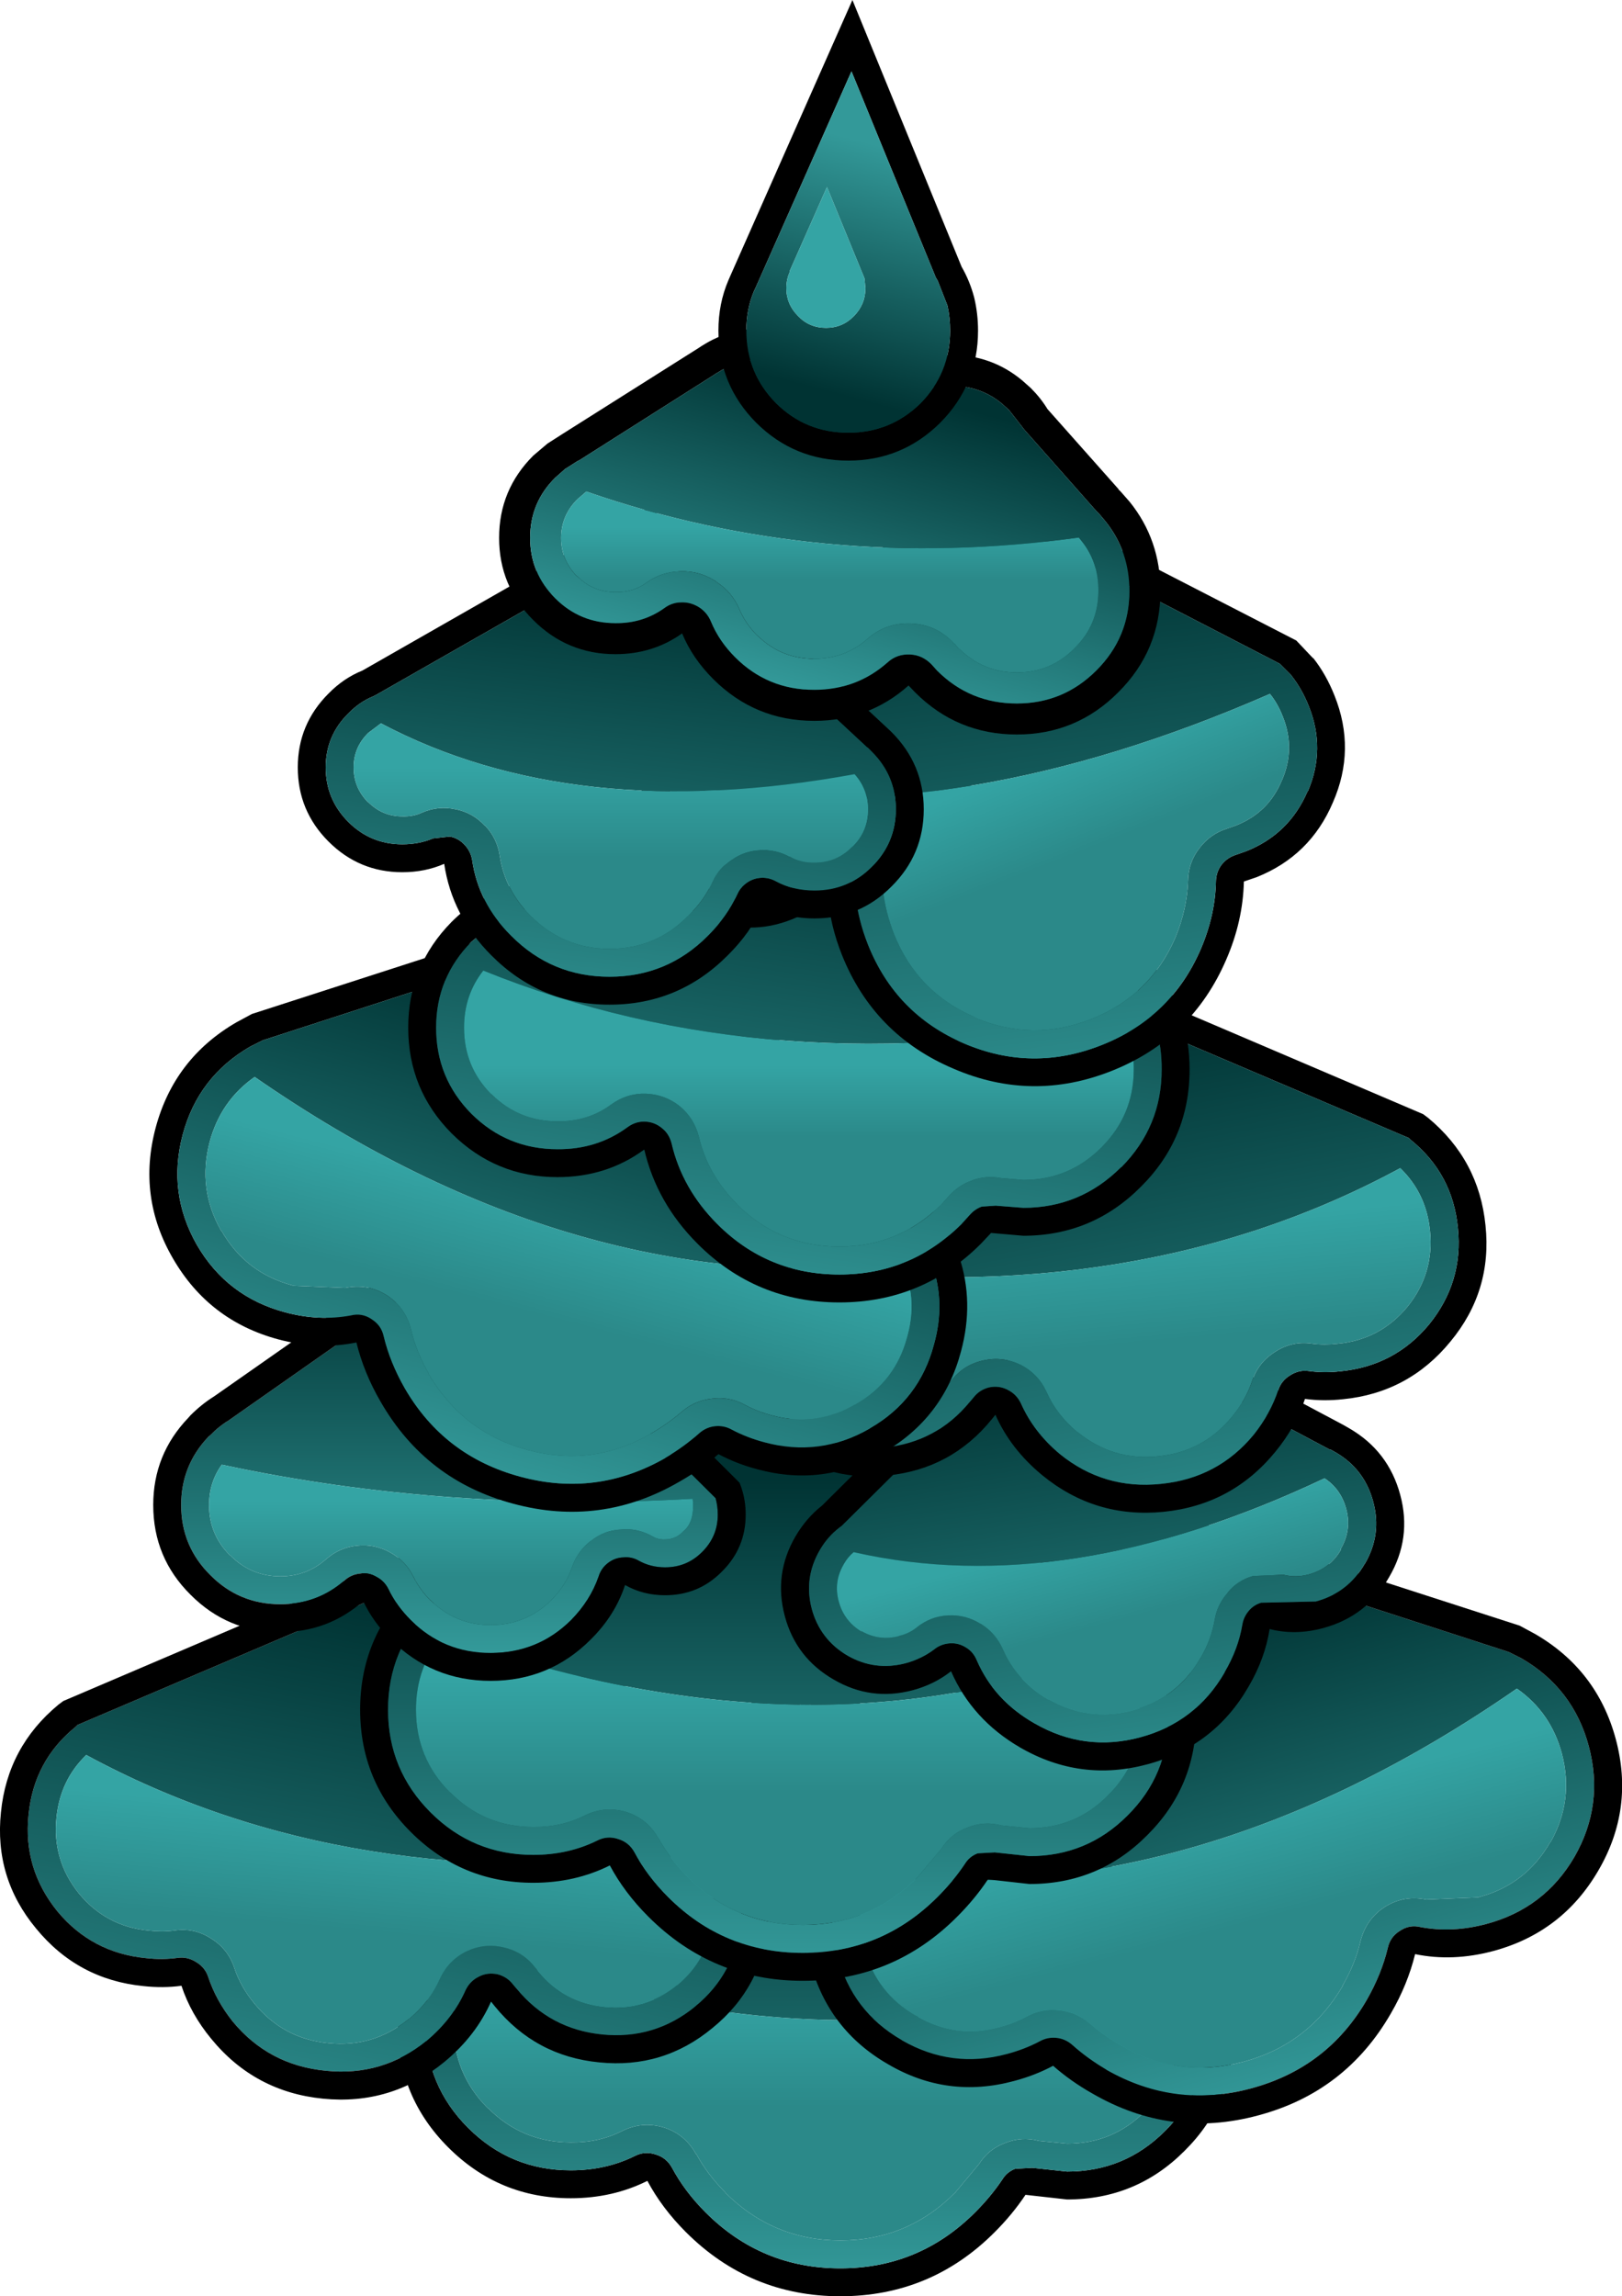 <?xml version="1.0" encoding="UTF-8" standalone="no"?>
<svg xmlns:ffdec="https://www.free-decompiler.com/flash" xmlns:xlink="http://www.w3.org/1999/xlink" ffdec:objectType="shape" height="370.15px" width="261.45px" xmlns="http://www.w3.org/2000/svg">
  <g transform="matrix(1.0, 0.0, 0.0, 1.0, 130.7, 185.05)">
    <path d="M60.25 123.7 L61.25 124.75 63.8 128.0 Q68.15 134.45 68.15 142.7 68.15 153.8 60.25 161.65 52.45 169.5 41.3 169.5 L34.6 168.75 Q32.5 171.9 29.65 174.75 19.35 185.1 4.75 185.1 -9.8 185.1 -20.15 174.75 -24.0 170.9 -26.35 166.5 -31.95 169.3 -38.7 169.3 -50.25 169.3 -58.45 161.1 -66.6 152.95 -66.6 141.4 -66.6 129.85 -58.45 121.65 L-56.35 119.7 -0.9 83.8 60.4 123.6 60.25 123.7 M60.1 130.5 L57.9 127.75 57.1 126.9 57.0 126.8 -0.9 89.2 -53.65 123.35 -55.25 124.85 Q-62.1 131.7 -62.1 141.4 -62.1 151.1 -55.25 157.95 -48.4 164.8 -38.7 164.8 -33.05 164.8 -28.4 162.5 -26.75 161.65 -25.0 162.25 -23.3 162.75 -22.4 164.35 -20.35 168.2 -16.95 171.6 -7.95 180.6 4.75 180.6 17.45 180.6 26.45 171.6 L26.5 171.55 Q29.0 169.05 30.85 166.3 31.6 165.05 32.95 164.55 L35.7 164.4 41.3 165.0 Q50.55 165.0 57.05 158.5 L57.1 158.45 Q63.65 151.95 63.65 142.7 63.7 135.85 60.1 130.45 L60.1 130.5" fill="#000000" fill-rule="evenodd" stroke="none"/>
    <path d="M60.1 130.5 L60.1 130.45 Q63.7 135.85 63.65 142.7 63.65 151.95 57.1 158.45 L57.05 158.5 Q50.55 165.0 41.3 165.0 L35.7 164.4 32.95 164.55 Q31.6 165.05 30.85 166.3 29.0 169.05 26.5 171.55 L26.45 171.6 Q17.45 180.6 4.75 180.6 -7.95 180.6 -16.95 171.6 -20.35 168.2 -22.4 164.35 -23.3 162.75 -25.0 162.25 -26.75 161.65 -28.4 162.5 -33.05 164.8 -38.7 164.8 -48.4 164.8 -55.25 157.95 -62.1 151.1 -62.1 141.4 -62.1 131.7 -55.25 124.85 L-53.65 123.35 -0.9 89.2 57.0 126.8 57.1 126.9 57.9 127.75 60.1 130.5 M56.4 133.05 L56.35 133.0 Q55.8 132.15 55.6 131.3 6.25 150.8 -53.3 129.4 -57.6 134.5 -57.6 141.4 -57.6 149.25 -52.1 154.75 L-52.05 154.75 Q-46.55 160.3 -38.7 160.3 L-38.65 160.3 Q-34.15 160.35 -30.4 158.45 -27.15 156.85 -23.65 157.9 -20.25 159.0 -18.5 162.2 L-18.45 162.2 Q-16.65 165.5 -13.75 168.4 L-13.8 168.4 Q-6.05 176.1 4.75 176.1 15.6 176.1 23.25 168.4 L23.3 168.4 23.3 168.35 27.1 163.8 Q28.6 161.4 31.3 160.4 34.0 159.3 36.75 160.05 L41.3 160.5 Q48.7 160.5 53.85 155.3 L53.9 155.3 53.9 155.25 Q59.15 150.1 59.15 142.7 59.2 137.25 56.4 133.05" fill="url(#gradient0)" fill-rule="evenodd" stroke="none"/>
    <path d="M56.4 133.05 Q59.2 137.25 59.15 142.7 59.15 150.1 53.9 155.25 L53.9 155.3 53.85 155.3 Q48.7 160.5 41.3 160.5 L36.75 160.05 Q34.0 159.3 31.3 160.4 28.6 161.4 27.1 163.8 L23.3 168.35 23.3 168.4 23.25 168.4 Q15.6 176.1 4.75 176.1 -6.05 176.1 -13.8 168.4 L-13.75 168.4 Q-16.65 165.5 -18.45 162.2 L-18.5 162.2 Q-20.25 159.0 -23.65 157.9 -27.15 156.85 -30.4 158.45 -34.15 160.35 -38.65 160.3 L-38.7 160.3 Q-46.55 160.3 -52.05 154.75 L-52.1 154.75 Q-57.6 149.25 -57.6 141.4 -57.6 134.5 -53.3 129.4 6.25 150.8 55.6 131.3 55.8 132.15 56.35 133.0 L56.4 133.05" fill="url(#gradient1)" fill-rule="evenodd" stroke="none"/>
    <path d="M-118.5 93.3 L-118.2 93.0 -54.0 65.65 -19.3 106.1 -18.75 106.7 Q-17.2 107.95 -15.8 109.6 -10.45 116.2 -11.3 124.6 -12.15 133.1 -18.65 138.4 -25.2 143.75 -33.65 142.9 -42.05 142.05 -47.4 135.55 L-47.45 135.5 -48.0 134.85 Q-48.95 133.6 -50.5 133.2 -52.15 132.85 -53.55 133.6 -54.95 134.3 -55.65 135.75 -57.7 140.4 -61.95 143.95 -69.05 149.7 -78.2 148.75 -87.4 147.85 -93.2 140.8 -95.9 137.4 -97.15 133.6 -97.65 132.1 -99.05 131.25 -100.45 130.35 -102.0 130.55 -104.5 130.9 -107.15 130.6 -115.9 129.75 -121.45 123.05 -127.0 116.2 -126.1 107.5 -125.25 98.75 -118.5 93.3 M-102.65 126.15 Q-99.4 125.65 -96.65 127.45 -93.9 129.15 -92.9 132.25 -91.9 135.25 -89.7 137.9 -85.05 143.6 -77.75 144.3 -70.5 145.05 -64.8 140.4 L-64.75 140.4 Q-61.4 137.6 -59.8 133.95 -58.45 131.0 -55.6 129.55 -52.7 128.15 -49.6 128.85 -46.4 129.55 -44.45 132.1 L-44.4 132.15 -44.0 132.6 -44.0 132.7 -43.95 132.7 Q-39.8 137.8 -33.2 138.45 -26.65 139.1 -21.55 134.95 L-21.5 134.95 Q-16.45 130.75 -15.8 124.15 -15.2 118.4 -18.3 113.8 -74.35 120.85 -116.8 97.85 -121.0 101.9 -121.6 107.95 -122.3 114.8 -118.0 120.15 -113.6 125.5 -106.75 126.15 -104.6 126.4 -102.65 126.15" fill="url(#gradient2)" fill-rule="evenodd" stroke="none"/>
    <path d="M-121.3 89.75 L-120.5 89.15 -52.7 60.2 -15.85 103.2 Q-13.95 104.75 -12.35 106.75 -5.8 114.8 -6.85 125.05 -7.85 135.35 -15.85 141.85 -23.8 148.45 -34.1 147.4 -44.4 146.4 -50.95 138.35 L-51.55 137.6 Q-54.0 143.15 -59.1 147.35 -67.65 154.35 -78.65 153.25 -89.65 152.15 -96.65 143.6 -99.95 139.6 -101.45 135.05 -104.4 135.45 -107.6 135.1 -118.15 134.05 -124.9 125.8 -131.65 117.65 -130.55 107.1 -129.5 96.55 -121.3 89.75 M-118.5 93.3 Q-125.25 98.75 -126.1 107.5 -127.0 116.2 -121.45 123.05 -115.9 129.75 -107.15 130.6 -104.5 130.9 -102.0 130.55 -100.45 130.35 -99.05 131.25 -97.65 132.1 -97.15 133.6 -95.9 137.4 -93.2 140.8 -87.4 147.85 -78.2 148.75 -69.05 149.7 -61.95 143.95 -57.7 140.4 -55.65 135.75 -54.95 134.3 -53.55 133.6 -52.15 132.85 -50.5 133.2 -48.95 133.6 -48.0 134.85 L-47.45 135.5 -47.4 135.55 Q-42.05 142.05 -33.65 142.9 -25.2 143.75 -18.65 138.4 -12.15 133.1 -11.3 124.6 -10.45 116.2 -15.8 109.6 -17.2 107.95 -18.75 106.7 L-19.3 106.1 -54.0 65.65 -118.2 93.0 -118.5 93.3" fill="#000000" fill-rule="evenodd" stroke="none"/>
    <path d="M-102.65 126.15 Q-104.6 126.4 -106.75 126.15 -113.6 125.5 -118.0 120.15 -122.3 114.8 -121.6 107.95 -121.0 101.9 -116.8 97.85 -74.35 120.85 -18.3 113.8 -15.2 118.4 -15.8 124.15 -16.45 130.75 -21.5 134.95 L-21.55 134.95 Q-26.65 139.1 -33.2 138.45 -39.8 137.8 -43.95 132.7 L-44.0 132.7 -44.0 132.6 -44.4 132.15 -44.45 132.1 Q-46.4 129.55 -49.6 128.85 -52.7 128.15 -55.6 129.55 -58.45 131.0 -59.8 133.95 -61.4 137.6 -64.75 140.4 L-64.8 140.4 Q-70.5 145.05 -77.75 144.3 -85.05 143.6 -89.7 137.9 -91.9 135.25 -92.9 132.25 -93.9 129.15 -96.65 127.45 -99.4 125.65 -102.65 126.15" fill="url(#gradient3)" fill-rule="evenodd" stroke="none"/>
    <path d="M113.8 87.15 Q61.75 123.25 9.1 117.25 L8.8 119.0 8.75 119.1 Q7.15 123.85 8.65 129.1 10.55 136.25 16.95 139.9 L16.95 139.95 17.0 139.9 Q23.35 143.65 30.45 141.7 32.75 141.1 34.7 140.05 37.2 138.65 40.05 139.0 42.9 139.3 45.05 141.2 47.2 143.05 49.85 144.6 L49.9 144.65 49.95 144.65 Q59.25 150.1 69.75 147.3 80.2 144.5 85.75 135.05 L85.7 135.05 Q87.75 131.5 88.6 127.85 89.5 124.3 92.5 122.35 95.6 120.4 99.2 121.15 L107.65 120.8 107.7 120.75 Q115.25 118.75 119.15 111.95 L119.2 111.95 Q123.05 105.2 121.05 97.6 119.25 90.95 113.8 87.15 M112.5 81.25 L114.5 82.25 Q122.9 87.1 125.4 96.45 127.9 105.85 123.1 114.25 118.25 122.6 108.85 125.1 103.4 126.55 98.3 125.6 96.5 125.15 94.95 126.2 93.4 127.15 93.0 128.95 92.0 133.15 89.6 137.35 83.25 148.3 70.95 151.6 58.7 154.9 47.65 148.6 L47.6 148.55 Q44.55 146.75 42.1 144.55 41.0 143.6 39.6 143.45 38.15 143.3 36.9 144.0 34.45 145.3 31.6 146.05 22.7 148.45 14.7 143.85 L14.65 143.8 Q6.65 139.2 4.3 130.25 2.45 123.65 4.55 117.55 L4.55 117.6 Q5.15 115.95 5.9 114.35 L6.5 113.3 52.8 61.9 112.5 81.25" fill="url(#gradient4)" fill-rule="evenodd" stroke="none"/>
    <path d="M114.25 77.0 L116.75 78.35 Q126.75 84.15 129.75 95.3 132.75 106.5 126.95 116.45 121.15 126.45 110.0 129.45 103.45 131.2 97.4 129.95 96.2 134.85 93.5 139.5 86.2 152.2 72.1 155.95 58.0 159.75 45.35 152.4 41.9 150.45 39.05 147.95 36.15 149.5 32.75 150.4 22.0 153.3 12.45 147.7 2.8 142.15 -0.05 131.4 -2.2 123.45 0.25 116.1 1.0 114.15 1.95 112.35 L2.6 111.1 2.45 111.0 51.4 56.7 114.25 77.0 M112.5 81.25 L52.8 61.9 6.5 113.3 5.9 114.35 Q5.15 115.95 4.55 117.6 L4.55 117.55 Q2.45 123.65 4.3 130.25 6.65 139.2 14.65 143.8 L14.7 143.85 Q22.7 148.45 31.6 146.05 34.45 145.3 36.9 144.0 38.15 143.3 39.6 143.45 41.0 143.6 42.1 144.55 44.55 146.75 47.6 148.55 L47.65 148.6 Q58.7 154.9 70.95 151.6 83.25 148.3 89.6 137.35 92.0 133.15 93.0 128.95 93.4 127.15 94.95 126.2 96.5 125.15 98.3 125.6 103.4 126.55 108.85 125.1 118.25 122.6 123.1 114.25 127.9 105.85 125.4 96.45 122.9 87.1 114.5 82.25 L112.5 81.25" fill="#000000" fill-rule="evenodd" stroke="none"/>
    <path d="M113.8 87.15 Q119.25 90.95 121.05 97.6 123.05 105.2 119.2 111.95 L119.15 111.95 Q115.25 118.75 107.7 120.75 L107.65 120.8 99.2 121.15 Q95.6 120.4 92.5 122.35 89.5 124.3 88.6 127.85 87.75 131.5 85.7 135.05 L85.75 135.05 Q80.2 144.5 69.75 147.3 59.25 150.1 49.95 144.65 L49.9 144.65 49.85 144.6 Q47.2 143.05 45.05 141.2 42.9 139.3 40.05 139.0 37.2 138.65 34.7 140.05 32.75 141.1 30.45 141.7 23.35 143.65 17.0 139.9 L16.95 139.95 16.95 139.9 Q10.55 136.25 8.65 129.1 7.15 123.85 8.75 119.1 L8.8 119.0 9.1 117.25 Q61.75 123.25 113.8 87.15" fill="url(#gradient5)" fill-rule="evenodd" stroke="none"/>
    <path d="M55.2 73.9 L57.75 77.15 Q62.1 83.6 62.1 91.85 62.1 102.95 54.2 110.8 46.4 118.65 35.25 118.65 L28.55 117.9 Q26.45 121.05 23.6 123.9 13.3 134.25 -1.3 134.25 -15.85 134.25 -26.2 123.9 -30.05 120.05 -32.4 115.65 -38.0 118.45 -44.75 118.45 -56.3 118.45 -64.5 110.25 -72.65 102.1 -72.65 90.55 -72.65 79.0 -64.5 70.8 L-62.4 68.85 -6.95 32.95 54.35 72.75 54.2 72.85 55.2 73.9 M51.05 76.05 L50.95 75.95 -6.95 38.35 -59.7 72.5 -61.3 74.0 Q-68.15 80.85 -68.15 90.55 -68.15 100.25 -61.3 107.1 -54.45 113.95 -44.75 113.95 -39.1 113.95 -34.45 111.65 -32.8 110.8 -31.05 111.4 -29.35 111.9 -28.45 113.5 -26.4 117.35 -23.0 120.75 -14.0 129.75 -1.3 129.75 11.4 129.75 20.4 120.75 L20.45 120.7 Q22.95 118.2 24.8 115.45 25.55 114.2 26.9 113.7 L29.65 113.55 35.25 114.15 Q44.5 114.15 51.0 107.65 L51.05 107.6 Q57.6 101.1 57.6 91.85 57.65 85.0 54.05 79.6 L54.05 79.65 51.85 76.9 51.05 76.05" fill="#000000" fill-rule="evenodd" stroke="none"/>
    <path d="M53.1 91.85 Q53.15 86.4 50.35 82.2 L50.3 82.15 Q49.75 81.3 49.55 80.45 0.2 99.95 -59.35 78.55 -63.65 83.65 -63.65 90.55 -63.65 98.4 -58.15 103.9 L-58.1 103.9 Q-52.6 109.45 -44.75 109.45 L-44.7 109.45 Q-40.2 109.5 -36.45 107.6 -33.2 106.0 -29.7 107.05 -26.3 108.15 -24.55 111.35 L-24.5 111.35 Q-22.7 114.65 -19.8 117.55 L-19.85 117.55 Q-12.1 125.25 -1.3 125.25 9.55 125.25 17.2 117.55 L17.25 117.55 17.25 117.5 21.05 112.95 Q22.55 110.55 25.25 109.55 27.95 108.45 30.7 109.2 L35.25 109.65 Q42.65 109.65 47.8 104.45 L47.85 104.45 47.85 104.4 Q53.1 99.25 53.1 91.85 M51.05 76.05 L51.85 76.9 54.05 79.65 54.05 79.6 Q57.65 85.0 57.6 91.85 57.6 101.1 51.05 107.6 L51.0 107.65 Q44.5 114.15 35.25 114.15 L29.65 113.55 26.9 113.7 Q25.55 114.2 24.8 115.45 22.95 118.2 20.45 120.7 L20.4 120.75 Q11.4 129.75 -1.3 129.75 -14.0 129.75 -23.0 120.75 -26.4 117.35 -28.45 113.5 -29.35 111.9 -31.05 111.4 -32.8 110.8 -34.45 111.65 -39.1 113.95 -44.75 113.95 -54.45 113.95 -61.3 107.1 -68.15 100.25 -68.15 90.55 -68.15 80.85 -61.3 74.0 L-59.7 72.5 -6.95 38.35 50.95 75.95 51.05 76.05" fill="url(#gradient6)" fill-rule="evenodd" stroke="none"/>
    <path d="M53.1 91.85 Q53.1 99.25 47.85 104.4 L47.85 104.45 47.8 104.45 Q42.65 109.65 35.25 109.65 L30.7 109.2 Q27.95 108.45 25.25 109.55 22.55 110.55 21.05 112.95 L17.25 117.5 17.25 117.55 17.2 117.55 Q9.55 125.25 -1.3 125.25 -12.1 125.25 -19.85 117.55 L-19.8 117.55 Q-22.7 114.65 -24.5 111.35 L-24.55 111.35 Q-26.3 108.15 -29.7 107.05 -33.2 106.0 -36.45 107.6 -40.2 109.5 -44.7 109.45 L-44.75 109.45 Q-52.6 109.45 -58.1 103.9 L-58.15 103.9 Q-63.65 98.4 -63.65 90.55 -63.65 83.65 -59.35 78.55 0.2 99.95 49.55 80.45 49.75 81.3 50.3 82.15 L50.35 82.2 Q53.15 86.4 53.1 91.85" fill="url(#gradient7)" fill-rule="evenodd" stroke="none"/>
    <path d="M86.8 45.2 Q93.1 48.85 95.0 55.9 96.9 62.9 93.2 69.2 89.6 75.5 82.55 77.4 78.1 78.6 73.95 77.55 73.2 82.3 70.6 86.75 65.05 96.45 54.25 99.35 43.45 102.25 33.75 96.65 26.0 92.15 22.6 84.35 19.95 86.45 16.45 87.4 9.7 89.2 3.7 85.7 -2.4 82.2 -4.2 75.45 -6.0 68.7 -2.5 62.65 -0.75 59.65 1.8 57.65 L39.65 20.1 85.75 44.6 86.8 45.2 M84.55 49.05 L83.75 48.6 83.6 48.6 40.5 25.7 5.0 60.9 4.6 61.2 Q2.65 62.7 1.4 64.9 -1.15 69.35 0.15 74.3 1.5 79.25 5.95 81.85 10.35 84.35 15.3 83.05 17.85 82.35 19.85 80.85 20.95 79.95 22.4 79.85 23.8 79.75 25.05 80.55 26.2 81.25 26.75 82.6 29.55 89.05 36.05 92.75 44.1 97.4 53.1 95.0 62.05 92.6 66.7 84.55 L66.7 84.5 Q68.9 80.75 69.55 76.85 69.75 75.6 70.6 74.6 71.4 73.65 72.6 73.3 L75.05 73.25 81.4 73.1 Q86.6 71.7 89.3 67.0 L89.35 66.95 Q92.05 62.25 90.65 57.05 89.25 51.75 84.55 49.05" fill="#000000" fill-rule="evenodd" stroke="none"/>
    <path d="M84.55 49.05 Q89.25 51.75 90.65 57.05 92.05 62.25 89.35 66.95 L89.3 67.0 Q86.6 71.7 81.4 73.1 L75.05 73.25 72.6 73.3 Q71.4 73.65 70.6 74.6 69.75 75.6 69.55 76.85 68.9 80.75 66.7 84.5 L66.7 84.55 Q62.05 92.6 53.1 95.0 44.1 97.4 36.05 92.75 29.55 89.05 26.75 82.6 26.2 81.25 25.05 80.55 23.8 79.75 22.4 79.85 20.95 79.95 19.85 80.85 17.85 82.35 15.3 83.05 10.35 84.35 5.95 81.85 1.5 79.25 0.15 74.3 -1.15 69.35 1.4 64.9 2.65 62.7 4.6 61.2 L5.0 60.9 40.5 25.7 83.6 48.6 83.75 48.6 84.55 49.05 M86.3 58.2 Q85.45 55.0 82.8 53.25 41.2 72.95 6.9 65.15 5.95 65.95 5.3 67.1 L5.25 67.2 Q3.65 70.0 4.5 73.1 5.35 76.25 8.15 77.95 L8.2 77.9 Q11.0 79.5 14.15 78.7 L14.2 78.65 Q15.8 78.3 17.05 77.3 19.25 75.5 22.1 75.35 L22.15 75.35 Q24.95 75.2 27.35 76.7 L27.4 76.7 Q29.8 78.2 30.95 80.8 33.15 85.9 38.25 88.9 L38.3 88.85 Q44.75 92.55 51.9 90.65 59.05 88.7 62.75 82.3 L62.8 82.3 62.8 82.25 Q64.55 79.25 65.1 76.05 65.5 73.6 67.2 71.7 L67.2 71.65 Q68.8 69.7 71.25 69.0 L76.2 68.8 Q78.15 69.3 80.25 68.75 83.7 67.8 85.45 64.75 L85.45 64.7 85.4 64.65 Q87.2 61.6 86.3 58.2" fill="url(#gradient8)" fill-rule="evenodd" stroke="none"/>
    <path d="M86.3 58.2 Q87.2 61.6 85.4 64.65 L85.45 64.7 85.45 64.75 Q83.7 67.8 80.25 68.75 78.15 69.3 76.2 68.8 L71.25 69.0 Q68.8 69.7 67.2 71.65 L67.2 71.7 Q65.5 73.6 65.1 76.05 64.55 79.25 62.8 82.25 L62.8 82.3 62.75 82.3 Q59.05 88.7 51.9 90.65 44.75 92.55 38.3 88.85 L38.25 88.9 Q33.15 85.9 30.95 80.8 29.8 78.2 27.4 76.7 L27.35 76.7 Q24.95 75.2 22.15 75.35 L22.1 75.35 Q19.25 75.5 17.05 77.3 15.8 78.3 14.2 78.65 L14.15 78.7 Q11.0 79.5 8.2 77.9 L8.15 77.95 Q5.35 76.25 4.5 73.1 3.65 70.0 5.25 67.2 L5.3 67.1 Q5.95 65.95 6.9 65.15 41.2 72.95 82.8 53.25 85.45 55.0 86.3 58.2" fill="url(#gradient9)" fill-rule="evenodd" stroke="none"/>
    <path d="M-78.15 66.3 Q-76.0 64.4 -73.15 64.1 -70.3 63.8 -67.8 65.2 -65.3 66.55 -64.05 69.15 -63.05 71.15 -61.35 72.9 L-61.3 72.9 Q-57.3 76.9 -51.6 76.9 -45.9 76.9 -41.85 72.9 -39.5 70.55 -38.5 67.6 -37.65 65.05 -35.5 63.35 L-35.45 63.35 Q-33.3 61.6 -30.55 61.5 -27.85 61.25 -25.45 62.65 -24.6 63.15 -23.55 63.1 L-23.5 63.1 Q-21.9 63.1 -20.7 61.95 L-20.7 61.9 Q-18.65 60.4 -19.05 56.55 -58.95 58.8 -94.95 51.05 -97.0 53.9 -97.0 57.55 -97.0 62.3 -93.65 65.65 L-93.6 65.65 Q-90.25 69.05 -85.5 69.05 -81.3 69.05 -78.15 66.3 M-75.15 69.7 Q-79.55 73.55 -85.5 73.55 -92.15 73.55 -96.8 68.85 -101.5 64.2 -101.5 57.55 -101.5 51.2 -97.15 46.6 L-97.05 46.5 -96.8 46.3 Q-95.4 44.85 -93.8 43.9 L-93.6 43.75 -55.2 16.85 -15.35 56.45 Q-15.0 57.7 -15.0 59.1 -15.0 62.6 -17.5 65.1 L-17.55 65.15 Q-20.0 67.6 -23.5 67.6 -25.8 67.6 -27.7 66.55 -28.9 65.85 -30.25 66.0 -31.6 66.05 -32.7 66.9 -33.8 67.75 -34.2 69.05 -35.55 72.95 -38.65 76.1 -44.0 81.4 -51.6 81.4 -59.2 81.4 -64.5 76.1 -66.8 73.8 -68.1 71.1 -68.75 69.8 -70.0 69.15 -71.25 68.4 -72.65 68.6 -74.1 68.75 -75.15 69.7" fill="url(#gradient10)" fill-rule="evenodd" stroke="none"/>
    <path d="M-78.15 66.3 Q-81.3 69.05 -85.5 69.05 -90.25 69.05 -93.6 65.65 L-93.65 65.65 Q-97.0 62.3 -97.0 57.55 -97.0 53.9 -94.95 51.05 -58.95 58.8 -19.05 56.55 -18.65 60.4 -20.7 61.9 L-20.7 61.95 Q-21.9 63.1 -23.5 63.1 L-23.55 63.1 Q-24.6 63.15 -25.45 62.65 -27.85 61.25 -30.55 61.5 -33.3 61.6 -35.45 63.35 L-35.5 63.35 Q-37.65 65.05 -38.5 67.6 -39.5 70.55 -41.85 72.9 -45.9 76.9 -51.6 76.9 -57.3 76.9 -61.3 72.9 L-61.35 72.9 Q-63.05 71.15 -64.05 69.15 -65.3 66.55 -67.8 65.2 -70.3 63.8 -73.15 64.1 -76.0 64.4 -78.15 66.3" fill="url(#gradient11)" fill-rule="evenodd" stroke="none"/>
    <path d="M-75.15 69.7 Q-74.1 68.75 -72.65 68.6 -71.25 68.4 -70.0 69.15 -68.75 69.8 -68.1 71.1 -66.8 73.8 -64.5 76.1 -59.2 81.4 -51.6 81.4 -44.0 81.4 -38.65 76.1 -35.55 72.95 -34.2 69.05 -33.8 67.75 -32.7 66.9 -31.6 66.05 -30.25 66.0 -28.9 65.85 -27.7 66.55 -25.8 67.6 -23.5 67.6 -20.0 67.6 -17.55 65.15 L-17.5 65.1 Q-15.0 62.6 -15.0 59.1 -15.0 57.7 -15.35 56.45 L-55.2 16.85 -93.6 43.75 -93.8 43.9 Q-95.4 44.85 -96.8 46.3 L-97.05 46.5 -97.15 46.6 Q-101.5 51.2 -101.5 57.55 -101.5 64.2 -96.8 68.85 -92.15 73.55 -85.5 73.55 -79.55 73.55 -75.15 69.7 M-67.7 79.25 Q-70.55 76.45 -72.15 73.05 -77.85 78.05 -85.5 78.05 -94.0 78.05 -100.0 72.0 -106.0 66.05 -106.0 57.55 -106.0 49.4 -100.35 43.5 L-100.0 43.1 Q-98.2 41.3 -96.2 40.05 L-54.7 11.0 -11.5 53.95 -11.25 54.6 -11.15 54.9 Q-10.5 56.9 -10.5 59.1 -10.5 64.5 -14.35 68.3 -18.1 72.1 -23.5 72.1 -27.05 72.1 -29.95 70.45 -31.55 75.35 -35.5 79.25 -42.15 85.9 -51.6 85.9 -61.05 85.9 -67.7 79.25" fill="#000000" fill-rule="evenodd" stroke="none"/>
    <path d="M96.7 -1.3 L96.4 -1.6 32.2 -28.95 -2.5 11.5 -3.05 12.1 -6.0 15.0 Q-11.35 21.6 -10.5 30.0 -9.65 38.5 -3.15 43.8 3.4 49.15 11.85 48.3 20.25 47.45 25.6 40.95 L25.65 40.9 26.2 40.25 Q27.15 39.0 28.7 38.6 30.35 38.25 31.75 39.0 33.15 39.7 33.85 41.15 35.9 45.8 40.15 49.35 47.25 55.1 56.4 54.15 65.6 53.25 71.4 46.2 74.1 42.8 75.35 39.0 75.85 37.5 77.25 36.65 78.65 35.75 80.2 35.95 82.7 36.3 85.35 36.0 94.1 35.15 99.65 28.45 105.2 21.6 104.3 12.9 103.45 4.15 96.7 -1.3 M99.5 -4.85 Q107.7 1.95 108.75 12.5 109.85 23.05 103.1 31.2 96.35 39.45 85.8 40.5 82.6 40.85 79.65 40.45 78.15 45.0 74.85 49.0 67.85 57.55 56.85 58.65 45.85 59.75 37.3 52.75 32.2 48.55 29.75 43.0 L29.15 43.75 Q22.6 51.8 12.3 52.8 2.0 53.85 -5.95 47.25 -13.95 40.75 -14.95 30.45 -16.0 20.2 -9.45 12.15 -7.85 10.15 -5.95 8.6 L30.9 -34.4 98.7 -5.45 99.5 -4.85" fill="#000000" fill-rule="evenodd" stroke="none"/>
    <path d="M96.7 -1.3 Q103.45 4.15 104.3 12.9 105.2 21.6 99.65 28.45 94.1 35.15 85.35 36.0 82.7 36.3 80.2 35.95 78.65 35.75 77.25 36.65 75.85 37.5 75.35 39.0 74.1 42.8 71.4 46.2 65.6 53.25 56.4 54.15 47.25 55.1 40.15 49.35 35.9 45.8 33.85 41.15 33.15 39.7 31.75 39.0 30.35 38.25 28.7 38.6 27.15 39.0 26.2 40.25 L25.65 40.9 25.6 40.95 Q20.25 47.45 11.85 48.3 3.4 49.15 -3.15 43.8 -9.65 38.5 -10.5 30.0 -11.35 21.6 -6.0 15.0 L-3.05 12.1 -2.5 11.5 32.2 -28.95 96.4 -1.6 96.7 -1.3 M96.2 25.55 Q100.5 20.2 99.8 13.35 99.2 7.3 95.0 3.25 52.55 26.25 -3.5 19.2 -6.6 23.8 -6.0 29.55 -5.35 36.15 -0.3 40.35 L-0.25 40.35 Q4.85 44.5 11.4 43.85 18.0 43.2 22.15 38.1 L22.2 38.1 22.2 38.0 22.6 37.55 22.65 37.5 Q24.6 34.95 27.8 34.25 30.9 33.55 33.8 34.95 36.65 36.4 38.0 39.35 39.6 43.0 42.95 45.8 L43.0 45.8 Q48.7 50.45 55.95 49.7 63.25 49.0 67.9 43.3 70.1 40.65 71.1 37.65 72.1 34.55 74.85 32.85 77.6 31.05 80.85 31.55 82.8 31.8 84.95 31.55 91.8 30.9 96.2 25.55" fill="url(#gradient12)" fill-rule="evenodd" stroke="none"/>
    <path d="M96.2 25.55 Q91.8 30.9 84.95 31.55 82.8 31.8 80.85 31.55 77.6 31.05 74.85 32.85 72.1 34.55 71.1 37.65 70.1 40.65 67.9 43.3 63.25 49.0 55.95 49.7 48.7 50.45 43.0 45.8 L42.95 45.8 Q39.6 43.0 38.0 39.35 36.65 36.4 33.8 34.95 30.9 33.55 27.8 34.25 24.6 34.95 22.65 37.5 L22.6 37.55 22.2 38.0 22.2 38.1 22.15 38.1 Q18.0 43.2 11.4 43.85 4.85 44.5 -0.25 40.35 L-0.3 40.35 Q-5.35 36.15 -6.0 29.55 -6.6 23.8 -3.5 19.2 52.55 26.25 95.0 3.25 99.2 7.3 99.8 13.35 100.5 20.2 96.2 25.55" fill="url(#gradient13)" fill-rule="evenodd" stroke="none"/>
    <path d="M-90.35 -16.35 Q-98.75 -11.5 -101.25 -2.15 -103.75 7.25 -98.95 15.65 -94.1 24.0 -84.7 26.5 -79.25 27.95 -74.15 27.0 -72.35 26.55 -70.8 27.6 -69.25 28.55 -68.85 30.35 -67.85 34.55 -65.45 38.75 -59.1 49.7 -46.8 53.0 -34.55 56.3 -23.5 50.0 L-23.45 49.95 Q-20.4 48.15 -17.95 45.95 -16.85 45.0 -15.45 44.85 -14.0 44.7 -12.75 45.4 -10.3 46.7 -7.45 47.45 1.45 49.85 9.45 45.25 L9.5 45.2 Q17.5 40.6 19.85 31.65 21.7 25.05 19.6 18.95 L19.6 19.0 18.25 15.75 17.65 14.7 -28.65 -36.7 -88.35 -17.35 -90.35 -16.35 M-92.6 -20.25 L-90.1 -21.6 -27.25 -41.9 21.7 12.4 21.55 12.5 22.2 13.75 Q23.15 15.55 23.9 17.5 26.35 24.85 24.2 32.8 21.35 43.55 11.7 49.1 2.15 54.7 -8.6 51.8 -12.0 50.9 -14.9 49.35 -17.75 51.85 -21.2 53.8 -33.85 61.15 -47.95 57.35 -62.05 53.6 -69.35 40.9 -72.05 36.25 -73.25 31.35 -79.3 32.6 -85.85 30.85 -97.0 27.85 -102.8 17.85 -108.6 7.9 -105.6 -3.3 -102.6 -14.45 -92.6 -20.25" fill="#000000" fill-rule="evenodd" stroke="none"/>
    <path d="M-90.35 -16.35 L-88.35 -17.35 -28.65 -36.7 17.65 14.7 18.25 15.75 19.6 19.0 19.6 18.95 Q21.7 25.05 19.85 31.65 17.5 40.6 9.5 45.2 L9.45 45.25 Q1.45 49.85 -7.45 47.45 -10.3 46.7 -12.75 45.4 -14.0 44.7 -15.45 44.85 -16.85 45.0 -17.95 45.95 -20.4 48.15 -23.45 49.95 L-23.5 50.0 Q-34.55 56.3 -46.8 53.0 -59.1 49.7 -65.45 38.75 -67.85 34.55 -68.85 30.35 -69.25 28.55 -70.8 27.6 -72.35 26.55 -74.15 27.0 -79.25 27.95 -84.7 26.5 -94.1 24.0 -98.95 15.65 -103.75 7.25 -101.25 -2.15 -98.75 -11.5 -90.35 -16.35 M-89.65 -11.45 Q-95.1 -7.65 -96.9 -1.0 -98.9 6.6 -95.05 13.35 L-95.0 13.35 Q-91.1 20.15 -83.55 22.15 L-83.5 22.2 -75.05 22.55 Q-71.45 21.8 -68.35 23.75 -65.35 25.7 -64.45 29.25 -63.6 32.9 -61.55 36.45 L-61.6 36.45 Q-56.05 45.9 -45.6 48.7 -35.1 51.5 -25.8 46.05 L-25.75 46.05 -25.7 46.0 Q-23.05 44.45 -20.9 42.6 -18.75 40.7 -15.9 40.4 -13.05 40.05 -10.55 41.45 -8.6 42.5 -6.3 43.1 0.8 45.05 7.15 41.3 L7.2 41.35 7.2 41.3 Q13.6 37.65 15.5 30.5 17.0 25.25 15.4 20.5 L15.35 20.4 Q15.05 19.5 15.05 18.65 -37.6 24.65 -89.65 -11.45" fill="url(#gradient14)" fill-rule="evenodd" stroke="none"/>
    <path d="M-89.65 -11.45 Q-37.6 24.65 15.05 18.65 15.05 19.5 15.35 20.4 L15.4 20.5 Q17.0 25.25 15.5 30.5 13.6 37.65 7.2 41.3 L7.2 41.35 7.15 41.3 Q0.8 45.05 -6.3 43.1 -8.6 42.5 -10.55 41.45 -13.05 40.05 -15.9 40.4 -18.75 40.7 -20.9 42.6 -23.05 44.45 -25.7 46.0 L-25.75 46.05 -25.8 46.05 Q-35.1 51.5 -45.6 48.7 -56.05 45.9 -61.6 36.45 L-61.55 36.45 Q-63.6 32.9 -64.45 29.25 -65.35 25.7 -68.35 23.75 -71.45 21.8 -75.05 22.55 L-83.5 22.2 -83.55 22.15 Q-91.1 20.15 -95.0 13.35 L-95.05 13.35 Q-98.9 6.6 -96.9 -1.0 -95.1 -7.65 -89.65 -11.45" fill="url(#gradient15)" fill-rule="evenodd" stroke="none"/>
    <path d="M52.7 -25.25 L51.4 -26.95 50.05 -28.45 49.25 -29.45 11.6 -65.95 -51.7 -35.7 -54.7 -33.25 Q-60.4 -27.5 -60.4 -19.4 -60.4 -11.25 -54.7 -5.5 -48.95 0.2 -40.85 0.2 -34.45 0.25 -29.55 -3.35 -28.25 -4.3 -26.75 -4.25 -25.2 -4.2 -24.0 -3.2 -22.85 -2.3 -22.45 -0.75 -20.75 6.6 -15.05 12.3 -6.95 20.4 4.6 20.4 16.1 20.4 24.25 12.3 L25.65 10.75 Q26.45 9.85 27.55 9.45 L29.8 9.3 34.25 9.65 Q43.45 9.65 50.0 3.1 L50.05 3.1 Q56.55 -3.45 56.55 -12.65 56.6 -19.8 52.75 -25.25 L52.7 -25.25 M53.2 -31.65 L54.85 -29.85 56.35 -27.9 Q61.05 -21.25 61.05 -12.65 61.05 -1.55 53.2 6.25 45.35 14.15 34.25 14.15 L29.05 13.7 27.4 15.45 Q17.95 24.9 4.6 24.9 -8.8 24.9 -18.25 15.45 -24.85 8.85 -26.85 0.25 -32.9 4.7 -40.85 4.7 -50.8 4.7 -57.9 -2.35 -64.9 -9.4 -64.9 -19.4 -64.9 -29.35 -57.9 -36.45 -56.05 -38.3 -54.0 -39.6 L12.5 -71.35 53.35 -31.8 53.2 -31.65" fill="#000000" fill-rule="evenodd" stroke="none"/>
    <path d="M52.7 -25.25 L52.75 -25.25 Q56.6 -19.8 56.55 -12.65 56.55 -3.45 50.05 3.1 L50.0 3.1 Q43.45 9.65 34.25 9.65 L29.8 9.3 27.55 9.45 Q26.45 9.85 25.65 10.75 L24.25 12.3 Q16.1 20.4 4.6 20.4 -6.95 20.4 -15.05 12.3 -20.75 6.6 -22.45 -0.75 -22.85 -2.3 -24.0 -3.2 -25.2 -4.2 -26.75 -4.25 -28.25 -4.3 -29.55 -3.35 -34.45 0.25 -40.85 0.2 -48.95 0.2 -54.7 -5.5 -60.4 -11.25 -60.4 -19.4 -60.4 -27.5 -54.7 -33.25 L-51.7 -35.7 11.6 -65.95 49.25 -29.45 50.05 -28.45 51.4 -26.95 52.7 -25.25 M52.05 -12.65 Q52.1 -17.25 50.1 -20.95 -6.35 -9.8 -52.8 -28.6 -55.9 -24.65 -55.9 -19.4 -55.9 -13.1 -51.55 -8.7 L-51.5 -8.7 Q-47.1 -4.3 -40.85 -4.3 L-40.8 -4.3 Q-35.9 -4.25 -32.2 -7.0 -29.65 -8.85 -26.6 -8.75 -23.55 -8.65 -21.15 -6.75 -18.8 -4.8 -18.05 -1.8 -16.6 4.35 -11.85 9.1 L-11.9 9.1 Q-5.05 15.9 4.6 15.9 14.15 15.9 21.0 9.15 L21.05 9.1 22.2 7.8 22.25 7.75 Q23.85 5.95 26.1 5.2 L26.05 5.2 Q28.3 4.4 30.65 4.85 L34.25 5.15 Q41.6 5.15 46.8 -0.05 L46.85 -0.05 46.85 -0.1 Q52.05 -5.3 52.05 -12.65" fill="url(#gradient16)" fill-rule="evenodd" stroke="none"/>
    <path d="M52.05 -12.65 Q52.05 -5.3 46.85 -0.1 L46.85 -0.05 46.8 -0.05 Q41.6 5.15 34.25 5.15 L30.65 4.85 Q28.3 4.4 26.05 5.2 L26.1 5.2 Q23.85 5.95 22.25 7.75 L22.2 7.8 21.05 9.1 21.0 9.15 Q14.15 15.9 4.6 15.9 -5.05 15.9 -11.9 9.1 L-11.85 9.1 Q-16.6 4.35 -18.05 -1.8 -18.8 -4.8 -21.15 -6.75 -23.55 -8.65 -26.6 -8.75 -29.65 -8.85 -32.2 -7.0 -35.9 -4.25 -40.8 -4.3 L-40.85 -4.3 Q-47.1 -4.3 -51.5 -8.7 L-51.55 -8.7 Q-55.9 -13.1 -55.9 -19.4 -55.9 -24.65 -52.8 -28.6 -6.35 -9.8 50.1 -20.95 52.1 -17.25 52.05 -12.65" fill="url(#gradient17)" fill-rule="evenodd" stroke="none"/>
    <path d="M80.9 -79.0 L81.0 -78.95 Q83.05 -76.35 84.4 -72.95 87.9 -64.25 84.15 -55.7 80.5 -47.1 71.85 -43.65 L69.8 -42.95 Q69.65 -36.55 66.95 -30.35 61.45 -17.6 48.55 -12.45 35.65 -7.3 22.95 -12.8 10.15 -18.25 5.0 -31.15 3.15 -35.8 2.75 -40.5 0.3 -38.2 -3.05 -36.85 -10.0 -34.1 -16.8 -37.05 -23.65 -40.0 -26.4 -46.9 -29.2 -53.85 -26.25 -60.7 -25.15 -63.25 -23.45 -65.2 L25.2 -109.1 78.25 -81.8 80.9 -79.0 M77.35 -76.3 L75.6 -78.05 25.95 -103.7 -20.25 -62.1 -22.1 -58.9 Q-24.35 -53.8 -22.25 -48.55 -20.2 -43.35 -15.0 -41.1 -9.95 -38.95 -4.75 -41.05 -2.25 -42.05 -0.35 -43.7 0.9 -44.9 2.7 -44.95 4.4 -45.0 5.7 -43.75 6.95 -42.65 7.2 -40.9 7.6 -36.85 9.2 -32.8 13.65 -21.6 24.7 -16.85 35.7 -12.15 46.9 -16.6 58.1 -21.05 62.85 -32.05 65.2 -37.55 65.3 -43.05 65.35 -44.5 66.2 -45.65 67.1 -46.8 68.5 -47.25 L70.2 -47.85 Q77.1 -50.6 80.05 -57.45 L80.1 -57.45 Q83.05 -64.3 80.25 -71.25 79.15 -74.0 77.5 -76.1 L77.35 -76.3" fill="#000000" fill-rule="evenodd" stroke="none"/>
    <path d="M77.35 -76.3 L77.5 -76.1 Q79.15 -74.0 80.25 -71.25 83.05 -64.3 80.1 -57.45 L80.05 -57.45 Q77.1 -50.6 70.2 -47.85 L68.5 -47.25 Q67.1 -46.8 66.2 -45.65 65.35 -44.5 65.3 -43.05 65.2 -37.55 62.85 -32.05 58.1 -21.05 46.9 -16.6 35.7 -12.15 24.7 -16.85 13.65 -21.6 9.2 -32.8 7.6 -36.85 7.2 -40.9 6.95 -42.65 5.7 -43.75 4.4 -45.0 2.7 -44.95 0.9 -44.9 -0.35 -43.7 -2.25 -42.05 -4.75 -41.05 -9.95 -38.95 -15.0 -41.1 -20.2 -43.35 -22.25 -48.55 -24.35 -53.8 -22.1 -58.9 L-20.25 -62.1 25.95 -103.7 75.6 -78.05 77.35 -76.3 M67.15 -51.5 L68.55 -52.0 Q73.75 -54.05 75.9 -59.2 L75.95 -59.25 75.95 -59.3 Q78.15 -64.4 76.05 -69.6 75.25 -71.65 74.0 -73.2 23.95 -51.3 -17.55 -58.0 L-18.0 -57.15 -18.0 -57.1 Q-19.45 -53.7 -18.05 -50.2 -16.7 -46.75 -13.3 -45.3 L-13.25 -45.3 Q-9.85 -43.8 -6.4 -45.2 L-6.35 -45.2 Q-4.65 -45.85 -3.4 -47.0 -0.8 -49.4 2.65 -49.45 6.1 -49.55 8.7 -47.15 11.3 -44.85 11.65 -41.4 12.05 -37.95 13.4 -34.5 17.15 -25.05 26.5 -21.05 L26.45 -21.0 Q35.8 -17.05 45.25 -20.8 54.7 -24.55 58.75 -33.9 60.65 -38.5 60.8 -43.1 60.85 -46.05 62.65 -48.35 64.4 -50.65 67.15 -51.5" fill="url(#gradient18)" fill-rule="evenodd" stroke="none"/>
    <path d="M67.15 -51.5 Q64.4 -50.65 62.65 -48.35 60.85 -46.05 60.8 -43.1 60.65 -38.5 58.75 -33.9 54.7 -24.55 45.25 -20.8 35.8 -17.05 26.45 -21.0 L26.5 -21.05 Q17.15 -25.05 13.4 -34.5 12.05 -37.95 11.65 -41.4 11.3 -44.85 8.7 -47.15 6.1 -49.55 2.65 -49.45 -0.8 -49.4 -3.4 -47.0 -4.65 -45.85 -6.35 -45.2 L-6.4 -45.2 Q-9.85 -43.8 -13.25 -45.3 L-13.3 -45.3 Q-16.7 -46.75 -18.05 -50.2 -19.45 -53.7 -18.0 -57.1 L-18.0 -57.15 -17.55 -58.0 Q23.95 -51.3 74.0 -73.2 75.25 -71.65 76.05 -69.6 78.15 -64.4 75.95 -59.3 L75.95 -59.25 75.9 -59.2 Q73.75 -54.05 68.55 -52.0 L67.15 -51.5" fill="url(#gradient19)" fill-rule="evenodd" stroke="none"/>
    <path d="M13.0 -67.05 Q18.2 -61.85 18.2 -54.6 18.2 -47.3 13.0 -42.15 7.9 -37.0 0.6 -37.0 -4.0 -37.0 -7.75 -39.05 -9.7 -34.7 -13.4 -31.05 -21.3 -23.1 -32.45 -23.1 -43.6 -23.1 -51.5 -31.05 -57.85 -37.4 -59.1 -45.8 -62.2 -44.45 -65.85 -44.45 -72.8 -44.45 -77.75 -49.4 -82.7 -54.35 -82.7 -61.35 -82.7 -68.3 -77.75 -73.25 -75.3 -75.75 -72.3 -76.95 L-26.0 -103.4 12.15 -67.85 13.0 -67.05 M13.7 -54.6 Q13.7 -60.0 9.85 -63.85 L9.2 -64.5 9.1 -64.55 -26.65 -97.8 -70.05 -73.05 -70.55 -72.8 Q-72.75 -71.9 -74.55 -70.05 -78.2 -66.45 -78.2 -61.35 -78.2 -56.2 -74.55 -52.55 -70.95 -48.95 -65.85 -48.95 -63.15 -48.95 -60.9 -49.9 L-58.2 -50.2 Q-56.8 -49.95 -55.8 -48.85 -54.85 -47.85 -54.6 -46.45 -53.6 -39.45 -48.3 -34.2 -41.75 -27.6 -32.45 -27.6 -23.15 -27.6 -16.6 -34.2 L-16.55 -34.25 Q-13.5 -37.3 -11.85 -40.9 -11.35 -42.05 -10.25 -42.8 -9.2 -43.5 -7.95 -43.55 -6.7 -43.6 -5.55 -42.95 -2.85 -41.5 0.6 -41.5 6.0 -41.5 9.8 -45.3 L9.85 -45.35 Q13.7 -49.2 13.7 -54.6" fill="#000000" fill-rule="evenodd" stroke="none"/>
    <path d="M9.2 -54.6 Q9.2 -57.85 7.05 -60.25 -38.2 -52.0 -69.3 -68.45 L-71.35 -66.9 -71.4 -66.85 Q-73.7 -64.55 -73.7 -61.35 -73.7 -58.1 -71.4 -55.75 L-71.35 -55.75 Q-69.05 -53.45 -65.85 -53.45 L-65.8 -53.45 Q-64.1 -53.4 -62.7 -54.05 -60.05 -55.2 -57.3 -54.6 L-57.25 -54.6 Q-54.5 -54.05 -52.55 -51.95 L-52.5 -51.95 Q-50.55 -49.9 -50.15 -47.1 -49.3 -41.55 -45.15 -37.4 -39.85 -32.1 -32.45 -32.1 -25.0 -32.1 -19.8 -37.4 L-19.75 -37.4 -19.75 -37.45 Q-17.25 -39.85 -15.9 -42.8 -14.9 -45.1 -12.75 -46.5 -10.7 -47.95 -8.15 -48.05 -5.6 -48.2 -3.35 -46.95 -1.6 -45.95 0.6 -46.0 4.15 -46.0 6.6 -48.5 L6.65 -48.5 6.65 -48.55 Q9.2 -51.0 9.2 -54.6 M13.7 -54.6 Q13.7 -49.2 9.85 -45.35 L9.8 -45.3 Q6.0 -41.5 0.6 -41.5 -2.85 -41.5 -5.55 -42.95 -6.7 -43.6 -7.95 -43.55 -9.2 -43.5 -10.25 -42.8 -11.35 -42.05 -11.85 -40.9 -13.5 -37.3 -16.55 -34.25 L-16.6 -34.2 Q-23.15 -27.6 -32.45 -27.6 -41.75 -27.6 -48.3 -34.2 -53.6 -39.45 -54.6 -46.45 -54.85 -47.85 -55.8 -48.85 -56.8 -49.95 -58.2 -50.2 L-60.9 -49.9 Q-63.15 -48.95 -65.85 -48.95 -70.95 -48.95 -74.55 -52.55 -78.2 -56.2 -78.2 -61.35 -78.2 -66.45 -74.55 -70.05 -72.75 -71.9 -70.55 -72.8 L-70.05 -73.05 -26.65 -97.8 9.1 -64.55 9.2 -64.5 9.85 -63.85 Q13.7 -60.0 13.7 -54.6" fill="url(#gradient20)" fill-rule="evenodd" stroke="none"/>
    <path d="M9.2 -54.6 Q9.2 -51.0 6.65 -48.55 L6.65 -48.5 6.6 -48.5 Q4.15 -46.0 0.6 -46.0 -1.6 -45.95 -3.35 -46.95 -5.6 -48.2 -8.15 -48.05 -10.7 -47.95 -12.75 -46.5 -14.9 -45.1 -15.9 -42.8 -17.25 -39.85 -19.75 -37.45 L-19.75 -37.4 -19.8 -37.4 Q-25.0 -32.1 -32.45 -32.1 -39.85 -32.1 -45.15 -37.4 -49.3 -41.55 -50.15 -47.1 -50.55 -49.9 -52.5 -51.95 L-52.55 -51.95 Q-54.5 -54.05 -57.25 -54.6 L-57.3 -54.6 Q-60.05 -55.2 -62.7 -54.05 -64.1 -53.4 -65.8 -53.45 L-65.85 -53.45 Q-69.05 -53.45 -71.35 -55.75 L-71.4 -55.75 Q-73.7 -58.1 -73.7 -61.35 -73.7 -64.55 -71.4 -66.85 L-71.35 -66.9 -69.3 -68.45 Q-38.2 -52.0 7.05 -60.25 9.2 -57.85 9.2 -54.6" fill="url(#gradient21)" fill-rule="evenodd" stroke="none"/>
    <path d="M9.65 -121.6 Q7.65 -121.3 5.95 -122.5 -0.3 -127.1 -7.75 -127.1 -11.65 -127.1 -14.75 -125.15 L-15.0 -125.0 -15.35 -124.8 -15.4 -124.75 -37.25 -110.9 -37.65 -110.7 -39.45 -109.55 -39.5 -109.55 -41.2 -108.05 Q-45.25 -104.05 -45.25 -98.35 -45.25 -92.65 -41.2 -88.6 -37.2 -84.6 -31.5 -84.6 -27.1 -84.55 -23.65 -87.0 -22.4 -87.95 -20.85 -87.95 -19.35 -88.0 -18.0 -87.15 -16.7 -86.3 -16.1 -84.85 -14.8 -81.7 -12.2 -79.1 -6.95 -73.85 0.55 -73.85 7.4 -73.85 12.4 -78.3 13.9 -79.65 16.0 -79.55 18.0 -79.45 19.45 -77.95 L20.35 -76.95 Q25.65 -71.65 33.2 -71.65 40.7 -71.65 46.0 -76.95 L46.05 -77.0 Q51.35 -82.3 51.35 -89.8 51.35 -96.2 47.5 -101.0 L46.45 -102.25 46.35 -102.35 46.05 -102.65 45.55 -103.2 34.4 -115.8 33.9 -116.45 31.95 -118.95 30.95 -119.85 30.9 -119.9 Q27.35 -122.9 22.5 -122.85 L9.65 -121.6 M35.45 -122.5 Q37.05 -120.9 38.15 -119.1 L49.6 -106.2 49.55 -106.2 49.95 -105.8 51.4 -104.15 Q56.35 -98.0 56.35 -89.8 56.35 -80.2 49.55 -73.45 42.8 -66.65 33.2 -66.65 23.6 -66.65 16.8 -73.45 L15.75 -74.55 Q9.35 -68.85 0.55 -68.85 -9.0 -68.85 -15.75 -75.6 -19.1 -78.95 -20.75 -82.95 -25.45 -79.6 -31.5 -79.6 -39.25 -79.6 -44.75 -85.1 -50.25 -90.6 -50.25 -98.35 -50.25 -106.1 -44.75 -111.6 L-42.45 -113.55 -39.95 -115.15 -18.1 -128.95 -17.65 -129.25 -17.4 -129.4 Q-13.15 -132.1 -7.75 -132.1 1.3 -132.1 8.9 -126.55 L22.5 -127.85 Q29.15 -127.85 34.1 -123.7 L35.45 -122.5" fill="#000000" fill-rule="evenodd" stroke="none"/>
    <path d="M9.65 -121.6 L22.5 -122.85 Q27.35 -122.9 30.9 -119.9 L30.95 -119.85 31.95 -118.95 33.9 -116.45 34.4 -115.8 45.55 -103.2 46.05 -102.65 46.35 -102.35 46.45 -102.25 47.5 -101.0 Q51.35 -96.2 51.35 -89.8 51.35 -82.3 46.05 -77.0 L46.0 -76.95 Q40.7 -71.65 33.2 -71.65 25.65 -71.65 20.35 -76.95 L19.45 -77.95 Q18.0 -79.45 16.0 -79.55 13.9 -79.65 12.4 -78.3 7.4 -73.85 0.55 -73.85 -6.95 -73.85 -12.2 -79.1 -14.8 -81.7 -16.1 -84.85 -16.7 -86.3 -18.0 -87.15 -19.35 -88.0 -20.85 -87.95 -22.4 -87.95 -23.65 -87.0 -27.1 -84.55 -31.5 -84.6 -37.2 -84.6 -41.2 -88.6 -45.25 -92.65 -45.25 -98.35 -45.25 -104.05 -41.2 -108.05 L-39.5 -109.55 -39.45 -109.55 -37.65 -110.7 -37.25 -110.9 -15.4 -124.75 -15.35 -124.8 -15.0 -125.0 -14.75 -125.15 Q-11.65 -127.1 -7.75 -127.1 -0.3 -127.1 5.95 -122.5 7.65 -121.3 9.65 -121.6 M42.5 -80.55 Q46.35 -84.35 46.35 -89.8 46.4 -94.45 43.6 -97.9 L43.2 -98.4 Q1.65 -92.7 -36.15 -105.8 L-36.2 -105.8 -36.55 -105.5 -37.65 -104.55 -37.7 -104.5 Q-40.25 -101.9 -40.25 -98.35 -40.25 -94.75 -37.7 -92.15 L-37.65 -92.15 Q-35.1 -89.6 -31.5 -89.6 L-31.45 -89.6 Q-28.7 -89.55 -26.6 -91.05 -24.1 -92.9 -21.0 -92.95 L-20.95 -92.95 Q-17.9 -93.05 -15.25 -91.3 L-15.3 -91.3 Q-12.7 -89.65 -11.5 -86.8 -10.55 -84.55 -8.7 -82.65 L-8.65 -82.65 Q-4.85 -78.85 0.55 -78.85 5.45 -78.85 9.05 -82.0 12.1 -84.75 16.25 -84.55 20.3 -84.35 23.1 -81.3 L23.2 -81.25 23.85 -80.5 23.95 -80.45 Q27.8 -76.65 33.2 -76.65 38.65 -76.65 42.45 -80.5 L42.5 -80.5 42.5 -80.55" fill="url(#gradient22)" fill-rule="evenodd" stroke="none"/>
    <path d="M42.5 -80.55 L42.5 -80.5 42.45 -80.5 Q38.65 -76.65 33.2 -76.65 27.8 -76.65 23.95 -80.45 L23.85 -80.5 23.2 -81.25 23.1 -81.3 Q20.3 -84.35 16.25 -84.55 12.1 -84.75 9.05 -82.0 5.45 -78.85 0.55 -78.85 -4.85 -78.85 -8.65 -82.65 L-8.7 -82.65 Q-10.55 -84.55 -11.5 -86.8 -12.7 -89.65 -15.3 -91.3 L-15.25 -91.3 Q-17.9 -93.05 -20.95 -92.95 L-21.0 -92.95 Q-24.1 -92.9 -26.6 -91.05 -28.7 -89.55 -31.45 -89.6 L-31.5 -89.6 Q-35.1 -89.6 -37.65 -92.15 L-37.7 -92.15 Q-40.25 -94.75 -40.25 -98.35 -40.25 -101.9 -37.7 -104.5 L-37.65 -104.55 -36.55 -105.5 -36.2 -105.8 -36.15 -105.8 Q1.65 -92.7 43.2 -98.4 L43.6 -97.9 Q46.4 -94.45 46.35 -89.8 46.35 -84.35 42.5 -80.55" fill="url(#gradient23)" fill-rule="evenodd" stroke="none"/>
    <path d="M26.95 -131.75 Q26.95 -123.05 20.85 -116.9 14.7 -110.8 6.05 -110.8 -2.65 -110.8 -8.8 -116.9 -14.9 -123.05 -14.9 -131.75 -14.9 -136.1 -13.3 -139.85 L-12.95 -140.65 6.7 -185.05 24.3 -142.05 Q25.6 -139.8 26.3 -137.2 L26.35 -137.0 Q26.95 -134.45 26.95 -131.75 M21.9 -136.1 L20.45 -139.8 20.15 -140.3 6.55 -173.55 -8.85 -138.8 -8.9 -138.7 -9.2 -138.05 Q-10.4 -135.15 -10.4 -131.75 -10.4 -124.9 -5.6 -120.05 -0.8 -115.3 6.05 -115.3 12.85 -115.3 17.7 -120.05 22.45 -124.9 22.45 -131.75 22.45 -133.8 22.05 -135.65 L22.05 -135.7 21.9 -136.1" fill="#000000" fill-rule="evenodd" stroke="none"/>
    <path d="M21.9 -136.1 L22.05 -135.7 22.05 -135.65 Q22.45 -133.8 22.45 -131.75 22.45 -124.9 17.7 -120.05 12.85 -115.3 6.05 -115.3 -0.8 -115.3 -5.6 -120.05 -10.4 -124.9 -10.4 -131.75 -10.4 -135.15 -9.2 -138.05 L-8.9 -138.7 -8.85 -138.8 6.55 -173.55 20.15 -140.3 20.45 -139.8 21.9 -136.1 M6.95 -134.1 Q8.8 -136.0 8.8 -138.6 L8.65 -140.15 8.6 -140.3 8.0 -141.75 7.9 -142.0 2.6 -154.9 -3.4 -141.4 -3.4 -141.3 -3.45 -141.1 Q-3.95 -139.95 -3.95 -138.6 -3.95 -136.0 -2.05 -134.1 -0.25 -132.2 2.45 -132.2 5.1 -132.2 6.95 -134.1" fill="url(#gradient24)" fill-rule="evenodd" stroke="none"/>
    <path d="M8.8 -138.6 Q8.8 -136.0 6.95 -134.1 5.1 -132.2 2.45 -132.2 -0.25 -132.2 -2.05 -134.1 -3.95 -136.0 -3.95 -138.6 -3.95 -139.95 -3.45 -141.1 L-3.4 -141.3 -3.4 -141.4 2.6 -154.9 7.9 -142.0 8.0 -141.75 8.6 -140.3 8.65 -140.15 8.8 -138.6" fill="url(#gradient25)" fill-rule="evenodd" stroke="none"/>
  </g>
  <defs>
    <linearGradient gradientTransform="matrix(0.0, 0.048, -0.077, 0.0, 0.75, 143.25)" gradientUnits="userSpaceOnUse" id="gradient0" spreadMethod="pad" x1="-819.2" x2="819.2">
      <stop offset="0.0" stop-color="#003333"/>
      <stop offset="1.0" stop-color="#339999"/>
    </linearGradient>
    <linearGradient gradientTransform="matrix(0.0, 0.024, -0.071, 0.0, 0.75, 155.8)" gradientUnits="userSpaceOnUse" id="gradient1" spreadMethod="pad" x1="-819.2" x2="819.2">
      <stop offset="0.0" stop-color="#34a4a4"/>
      <stop offset="0.471" stop-color="#2b8989"/>
    </linearGradient>
    <linearGradient gradientTransform="matrix(-0.011, 0.058, 0.07, 0.013, -70.15, 123.3)" gradientUnits="userSpaceOnUse" id="gradient2" spreadMethod="pad" x1="-819.2" x2="819.2">
      <stop offset="0.0" stop-color="#003333"/>
      <stop offset="1.0" stop-color="#339999"/>
    </linearGradient>
    <linearGradient gradientTransform="matrix(-0.002, 0.024, 0.065, 0.006, -69.85, 127.65)" gradientUnits="userSpaceOnUse" id="gradient3" spreadMethod="pad" x1="-819.2" x2="819.2">
      <stop offset="0.0" stop-color="#34a4a4"/>
      <stop offset="0.471" stop-color="#2b8989"/>
    </linearGradient>
    <linearGradient gradientTransform="matrix(0.013, 0.047, 0.074, -0.02, 65.1, 114.55)" gradientUnits="userSpaceOnUse" id="gradient4" spreadMethod="pad" x1="-819.2" x2="819.2">
      <stop offset="0.0" stop-color="#003333"/>
      <stop offset="1.0" stop-color="#339999"/>
    </linearGradient>
    <linearGradient gradientTransform="matrix(0.006, 0.023, 0.069, -0.018, 68.35, 126.65)" gradientUnits="userSpaceOnUse" id="gradient5" spreadMethod="pad" x1="-819.2" x2="819.2">
      <stop offset="0.0" stop-color="#34a4a4"/>
      <stop offset="0.471" stop-color="#2b8989"/>
    </linearGradient>
    <linearGradient gradientTransform="matrix(0.0, 0.048, -0.077, 0.0, -5.3, 92.4)" gradientUnits="userSpaceOnUse" id="gradient6" spreadMethod="pad" x1="-819.2" x2="819.2">
      <stop offset="0.0" stop-color="#003333"/>
      <stop offset="1.0" stop-color="#339999"/>
    </linearGradient>
    <linearGradient gradientTransform="matrix(0.0, 0.024, -0.071, 0.0, -5.3, 104.95)" gradientUnits="userSpaceOnUse" id="gradient7" spreadMethod="pad" x1="-819.2" x2="819.2">
      <stop offset="0.0" stop-color="#34a4a4"/>
      <stop offset="0.471" stop-color="#2b8989"/>
    </linearGradient>
    <linearGradient gradientTransform="matrix(0.007, 0.048, -0.056, 0.008, 46.2, 71.0)" gradientUnits="userSpaceOnUse" id="gradient8" spreadMethod="pad" x1="-819.2" x2="819.2">
      <stop offset="0.0" stop-color="#003333"/>
      <stop offset="1.0" stop-color="#339999"/>
    </linearGradient>
    <linearGradient gradientTransform="matrix(0.005, 0.018, -0.049, 0.013, 48.55, 77.4)" gradientUnits="userSpaceOnUse" id="gradient9" spreadMethod="pad" x1="-819.2" x2="819.2">
      <stop offset="0.0" stop-color="#34a4a4"/>
      <stop offset="0.471" stop-color="#2b8989"/>
    </linearGradient>
    <linearGradient gradientTransform="matrix(0.0, 0.039, -0.053, 0.0, -58.25, 49.1)" gradientUnits="userSpaceOnUse" id="gradient10" spreadMethod="pad" x1="-819.2" x2="819.2">
      <stop offset="0.0" stop-color="#003333"/>
      <stop offset="1.0" stop-color="#339999"/>
    </linearGradient>
    <linearGradient gradientTransform="matrix(0.0, 0.016, -0.047, 0.0, -58.35, 69.95)" gradientUnits="userSpaceOnUse" id="gradient11" spreadMethod="pad" x1="-819.2" x2="819.2">
      <stop offset="0.0" stop-color="#34a4a4"/>
      <stop offset="0.471" stop-color="#2b8989"/>
    </linearGradient>
    <linearGradient gradientTransform="matrix(0.011, 0.058, -0.07, 0.013, 48.35, 28.7)" gradientUnits="userSpaceOnUse" id="gradient12" spreadMethod="pad" x1="-819.2" x2="819.2">
      <stop offset="0.0" stop-color="#003333"/>
      <stop offset="1.0" stop-color="#339999"/>
    </linearGradient>
    <linearGradient gradientTransform="matrix(0.002, 0.024, -0.065, 0.006, 48.05, 33.05)" gradientUnits="userSpaceOnUse" id="gradient13" spreadMethod="pad" x1="-819.2" x2="819.2">
      <stop offset="0.0" stop-color="#34a4a4"/>
      <stop offset="0.471" stop-color="#2b8989"/>
    </linearGradient>
    <linearGradient gradientTransform="matrix(-0.013, 0.047, -0.074, -0.02, -40.95, 15.95)" gradientUnits="userSpaceOnUse" id="gradient14" spreadMethod="pad" x1="-819.2" x2="819.2">
      <stop offset="0.0" stop-color="#003333"/>
      <stop offset="1.0" stop-color="#339999"/>
    </linearGradient>
    <linearGradient gradientTransform="matrix(-0.006, 0.023, -0.069, -0.018, -44.2, 28.05)" gradientUnits="userSpaceOnUse" id="gradient15" spreadMethod="pad" x1="-819.2" x2="819.2">
      <stop offset="0.0" stop-color="#34a4a4"/>
      <stop offset="0.471" stop-color="#2b8989"/>
    </linearGradient>
    <linearGradient gradientTransform="matrix(-0.008, 0.053, -0.071, -0.01, -2.15, -13.7)" gradientUnits="userSpaceOnUse" id="gradient16" spreadMethod="pad" x1="-819.2" x2="819.2">
      <stop offset="0.0" stop-color="#003333"/>
      <stop offset="1.0" stop-color="#339999"/>
    </linearGradient>
    <linearGradient gradientTransform="matrix(0.0, 0.015, -0.066, 0.0, -1.9, -1.1)" gradientUnits="userSpaceOnUse" id="gradient17" spreadMethod="pad" x1="-819.2" x2="819.2">
      <stop offset="0.0" stop-color="#34a4a4"/>
      <stop offset="0.471" stop-color="#2b8989"/>
    </linearGradient>
    <linearGradient gradientTransform="matrix(0.007, 0.059, -0.064, 0.008, 30.7, -46.75)" gradientUnits="userSpaceOnUse" id="gradient18" spreadMethod="pad" x1="-819.2" x2="819.2">
      <stop offset="0.0" stop-color="#003333"/>
      <stop offset="1.0" stop-color="#339999"/>
    </linearGradient>
    <linearGradient gradientTransform="matrix(0.008, 0.019, -0.054, 0.021, 35.55, -43.55)" gradientUnits="userSpaceOnUse" id="gradient19" spreadMethod="pad" x1="-819.2" x2="819.2">
      <stop offset="0.0" stop-color="#34a4a4"/>
      <stop offset="0.471" stop-color="#2b8989"/>
    </linearGradient>
    <linearGradient gradientTransform="matrix(-0.005, 0.048, -0.056, -0.006, -32.85, -52.6)" gradientUnits="userSpaceOnUse" id="gradient20" spreadMethod="pad" x1="-819.2" x2="819.2">
      <stop offset="0.0" stop-color="#003333"/>
      <stop offset="1.0" stop-color="#339999"/>
    </linearGradient>
    <linearGradient gradientTransform="matrix(0.0, 0.019, -0.051, 0.0, -32.25, -45.8)" gradientUnits="userSpaceOnUse" id="gradient21" spreadMethod="pad" x1="-819.2" x2="819.2">
      <stop offset="0.0" stop-color="#34a4a4"/>
      <stop offset="0.471" stop-color="#2b8989"/>
    </linearGradient>
    <linearGradient gradientTransform="matrix(-0.008, 0.03, -0.057, -0.015, 4.25, -98.3)" gradientUnits="userSpaceOnUse" id="gradient22" spreadMethod="pad" x1="-819.2" x2="819.2">
      <stop offset="0.0" stop-color="#003333"/>
      <stop offset="1.0" stop-color="#339999"/>
    </linearGradient>
    <linearGradient gradientTransform="matrix(0.0, 0.011, -0.053, 0.0, 3.05, -91.1)" gradientUnits="userSpaceOnUse" id="gradient23" spreadMethod="pad" x1="-819.2" x2="819.2">
      <stop offset="0.0" stop-color="#34a4a4"/>
      <stop offset="0.471" stop-color="#2b8989"/>
    </linearGradient>
    <linearGradient gradientTransform="matrix(0.006, -0.024, 0.019, 0.005, 8.6, -141.3)" gradientUnits="userSpaceOnUse" id="gradient24" spreadMethod="pad" x1="-819.2" x2="819.2">
      <stop offset="0.0" stop-color="#003333"/>
      <stop offset="1.0" stop-color="#339999"/>
    </linearGradient>
    <linearGradient gradientTransform="matrix(0.0, 0.016, -0.043, 0.0, 4.55, -90.05)" gradientUnits="userSpaceOnUse" id="gradient25" spreadMethod="pad" x1="-819.2" x2="819.2">
      <stop offset="0.0" stop-color="#34a4a4"/>
      <stop offset="0.471" stop-color="#2b8989"/>
    </linearGradient>
  </defs>
</svg>
